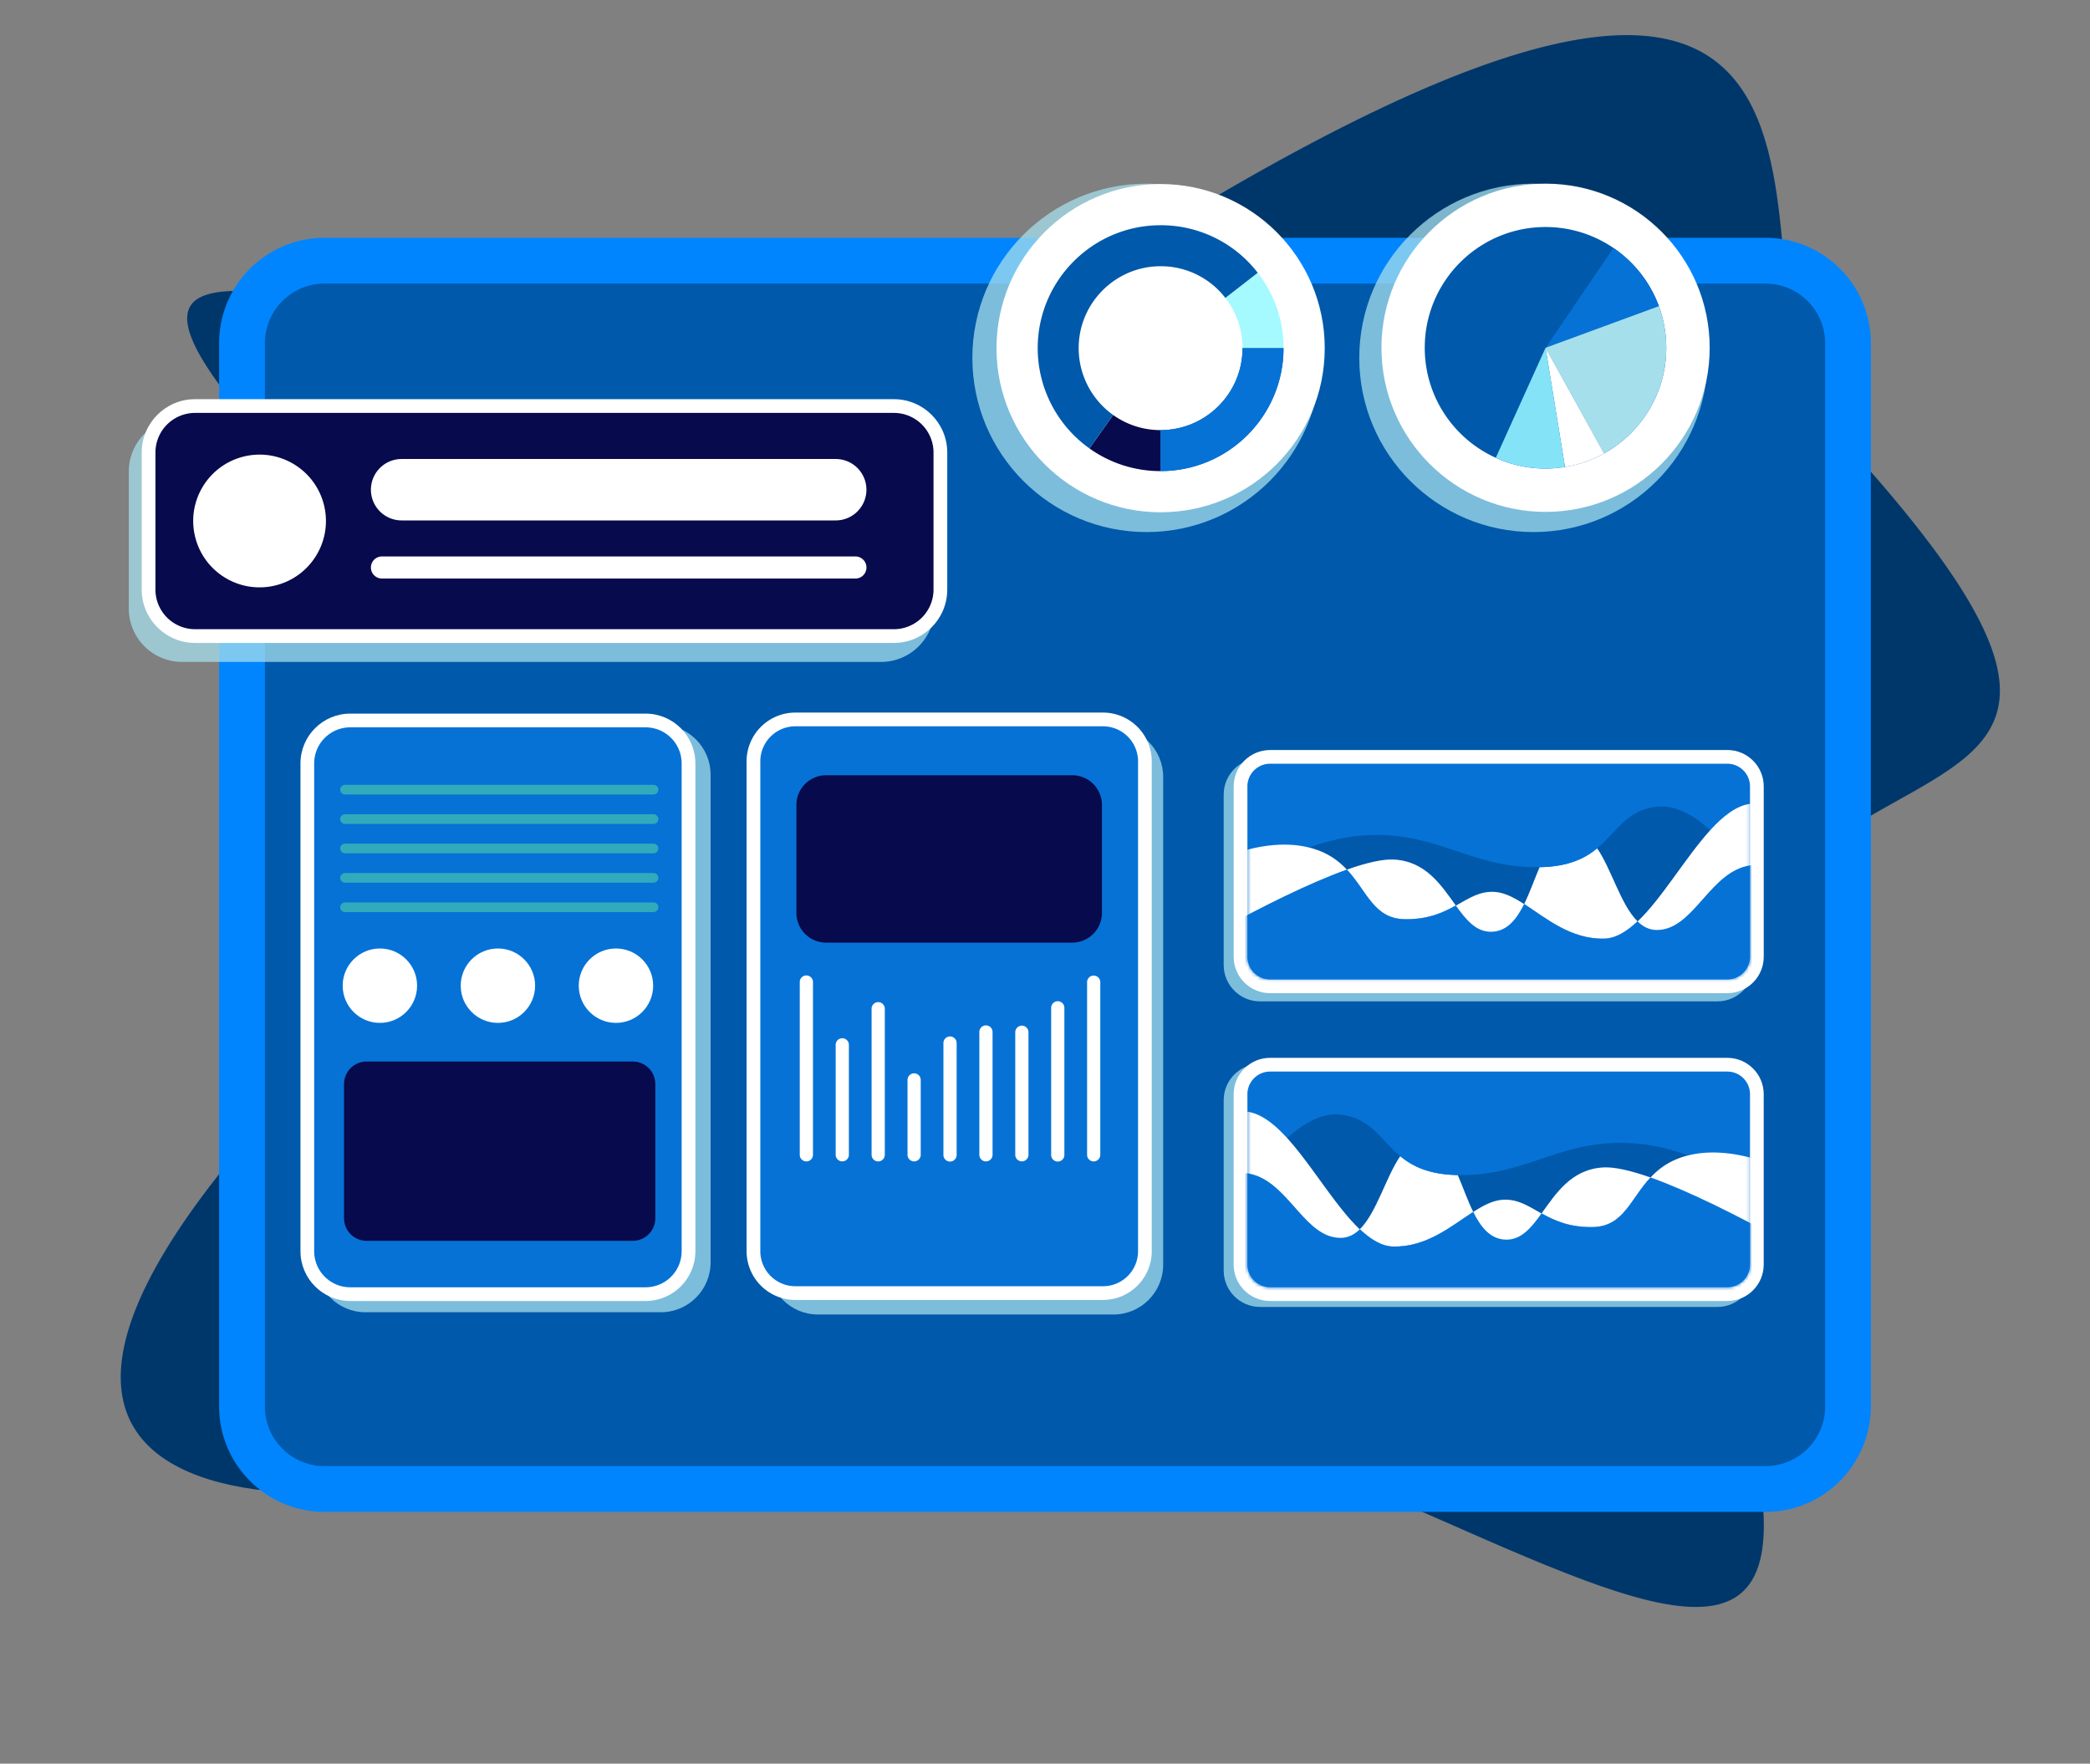 <svg xmlns="http://www.w3.org/2000/svg" xmlns:xlink="http://www.w3.org/1999/xlink" width="634" height="535" fill="none" xmlns:v="https://vecta.io/nano"><rect width="100%" height="100%" fill="#808080" stroke="none"/><style><![CDATA[.B{fill:#fff}.C{fill-rule:evenodd}.D{fill:#a6dfec}.E{fill:#0672d6}.F{opacity:.75}.G{fill:#0059aa}.H{fill:#31abbc}.I{fill:#070a4c}]]></style><path d="M83.181 136.828C-23.6 18.297 220.674 164.732 331.972 82.182c264.229-168.527 187.354 8.845 220.814 44.645 161.953 173.28-99.918 43.101-26.095 291.66 56.032 188.656-181.776-79.854-339.822 14.329-43.74 26.066-230.803 50.66-110.52-88.588 67.622-78.284 113.614-88.869 6.833-207.4z" fill="#00376b"/><path d="M98.449 458.626c-17.63 0-31.981-14.342-31.981-31.981V104.119c0-3.661.612-7.251 1.826-10.663 4.467-12.729 16.593-21.318 30.146-21.318h437.111c13.553 0 25.679 8.589 30.164 21.362 1.197 3.368 1.809 6.958 1.809 10.61v322.526a32.14 32.14 0 0 1-9.396 22.63 31.75 31.75 0 0 1-22.586 9.351H98.449v.009z" fill="#0085ff"/><path d="M553.662 104.119v322.526c0 4.786-1.906 9.404-5.301 12.79-3.386 3.386-7.986 5.301-12.791 5.301H98.451c-9.999 0-18.091-8.111-18.091-18.091V104.119a17.94 17.94 0 0 1 1.028-6.01c2.473-7.038 9.174-12.082 17.063-12.082h437.111c7.889 0 14.59 5.044 17.063 12.082.665 1.87 1.028 3.9 1.028 6.01h.009z" class="G"/><g style="mix-blend-mode:multiply" class="F D"><path d="M382.251 322.697h138.712c6.09 0 11.036 4.946 11.036 11.036v51.677c0 6.09-4.946 11.045-11.044 11.045H382.242c-6.09 0-11.036-4.946-11.036-11.036v-51.677c0-6.09 4.946-11.045 11.045-11.045z"/></g><path d="M385.272 320.889h138.713c6.089 0 11.036 4.946 11.036 11.035v51.678c0 6.089-4.947 11.044-11.045 11.044H385.263c-6.089 0-11.035-4.946-11.035-11.036v-51.677c0-6.089 4.946-11.044 11.044-11.044z" class="B"/><path d="M523.986 325.053H385.282a6.88 6.88 0 0 0-6.879 6.878v51.668a6.88 6.88 0 0 0 6.879 6.879h138.704a6.88 6.88 0 0 0 6.878-6.879v-51.668a6.88 6.88 0 0 0-6.878-6.878z" class="E"/><mask id="A" maskUnits="userSpaceOnUse" x="378" y="325" width="153" height="66"><path d="M523.985 325.051H385.281a6.88 6.88 0 0 0-6.879 6.878v51.669a6.88 6.88 0 0 0 6.879 6.878h138.704a6.88 6.88 0 0 0 6.878-6.878v-51.669a6.88 6.88 0 0 0-6.878-6.878z" class="B"/></mask><g mask="url(#A)" class="C"><path d="M373.13 390.291l.399.018 156.157 6.231 8.377-21.717 3.536-9.174s-13.801-9.689-29.464-15.175c-5.052-1.782-10.3-3.12-15.343-3.555-23.304-2.003-32.983 9.928-54.567 9.538 1.569 3.652 2.96 7.703 4.68 11.177-6.648 4.291-14.12 10.735-24.314 10.513-3.43-.08-6.772-2.127-10.078-5.247 5.079-4.982 7.915-15.858 12.259-22.16-6.037-4.973-8.82-11.541-18.012-12.623-5.708-.682-11.426 2.695-16.292 7.1-4.015 3.626-7.446 7.942-9.821 11.258-2.234 3.111-3.537 5.362-3.537 5.362l-3.794 27.115-.195 1.348.009-.009zm94.499-22.205c4.344-6 8.971-13.313 18.579-13.943 3.528-.239 8.607.984 14.466 3.041-6.125 6.524-8.137 14.882-17.506 15.051-7.127.124-11.674-2.012-15.539-4.149z" class="G"/><path d="M370.416 357.326c.027 10.566 1.596 23.064 2.899 31.618l.204 1.365 1.4 8.306c.053.345.098.532.098.532l11.621.07 155.297.931 2.163-21.965 2.056-20.857s-18.065-10.832-34.038-6.843a12.95 12.95 0 0 0-.957.248c-4.733 1.365-7.969 3.768-10.495 6.471-6.125 6.524-8.137 14.883-17.506 15.051-7.127.124-11.674-2.012-15.539-4.148-4.042-2.252-7.304-4.512-11.931-4.149-2.89.222-5.762 1.738-8.802 3.697-6.648 4.29-14.12 10.734-24.314 10.512-3.43-.079-6.772-2.127-10.078-5.247-7.384-7.003-14.564-19.465-22.036-27.691-3.927-4.308-7.942-7.446-12.108-7.996-6.125-.815-7.969 8.483-7.942 20.122l.008-.027z" class="B"/><path d="M467.629 368.087c3.856 2.136 8.412 4.273 15.539 4.148 9.369-.168 11.39-8.527 17.506-15.051-5.859-2.056-10.938-3.279-14.466-3.04-9.609.62-14.236 7.942-18.579 13.943zm-55.126 4.805c3.306 3.12 6.648 5.167 10.078 5.247 10.194.222 17.666-6.222 24.314-10.513-1.719-3.474-3.111-7.525-4.68-11.177-.177 0-.363-.018-.541-.018-8.314-.239-13.216-2.668-16.912-5.708-4.343 6.302-7.18 17.178-12.259 22.16v.009z" class="B"/><path d="M441.684 356.439l.541.018c-2.332-5.495-5.026-10.105-9.706-10.468-3.209-.248-5.656 1.719-7.748 4.751 3.697 3.04 8.599 5.469 16.913 5.708v-.009zm-78.155 41.601l11.399.567 11.719.594 160.447 8.093 8.669-22.373s-4.662-2.819-11.647-6.763l-6.054-3.351c-11.231-6.134-25.804-13.535-37.38-17.639-6.125 6.524-8.137 14.883-17.506 15.051-7.127.124-11.674-2.012-15.539-4.148-3.111 4.334-6.098 7.986-10.681 7.968-4.751-.026-7.703-3.678-10.052-8.429-6.648 4.29-14.12 10.734-24.314 10.512-3.43-.079-6.772-2.127-10.078-5.247-1.64 1.613-3.51 2.597-5.753 2.624-10.566.115-15.388-15.512-26.104-19.049-1.959-.638-4.113-.878-6.542-.541-1.392.195-2.606.683-3.696 1.401-11.134 7.499-6.888 40.712-6.888 40.712v.018z" class="E"/></g><g style="mix-blend-mode:multiply" class="F D"><path d="M248.156 220.576h89.589c8.341 0 15.104 6.772 15.104 15.104v147.967c0 8.341-6.772 15.105-15.104 15.105h-89.589c-8.341 0-15.104-6.773-15.104-15.105V235.68c0-8.341 6.772-15.104 15.104-15.104z"/></g><g style="mix-blend-mode:multiply" class="F D"><path d="M110.862 219.884h89.589c8.341 0 15.104 6.772 15.104 15.104v147.967c0 8.341-6.772 15.104-15.104 15.104h-89.589c-8.341 0-15.104-6.772-15.104-15.104V234.988c0-8.341 6.772-15.104 15.104-15.104z"/></g><g style="mix-blend-mode:multiply" class="F D"><path d="M382.251 230.006h138.712c6.09 0 11.036 4.946 11.036 11.036v51.677c0 6.089-4.946 11.044-11.044 11.044H382.242c-6.09 0-11.036-4.946-11.036-11.035V241.05c0-6.089 4.946-11.035 11.036-11.035l.009-.009z"/></g><g style="mix-blend-mode:multiply" class="F D"><path d="M267.249 126.848H55.257a16.19 16.19 0 0 0-16.186 16.185v41.573a16.19 16.19 0 0 0 16.186 16.185h211.992c8.939 0 16.185-7.246 16.185-16.185v-41.573c0-8.939-7.246-16.185-16.185-16.185z"/></g><g style="mix-blend-mode:multiply" class="F C D"><path d="M347.804 55.713c29.163 0 52.847 23.676 52.847 52.847s-23.675 52.838-52.847 52.838-52.838-23.675-52.838-52.838 23.676-52.847 52.838-52.847z"/></g><g style="mix-blend-mode:multiply" class="F C D"><path d="M465.172 55.713c29.163 0 52.848 23.676 52.848 52.847s-23.676 52.838-52.848 52.838-52.838-23.675-52.838-52.838 23.676-52.847 52.838-52.847z"/></g><path d="M352.069 55.827c27.479 0 49.789 22.311 49.789 49.789s-22.31 49.781-49.789 49.781-49.78-22.311-49.78-49.781 22.311-49.789 49.78-49.789z" class="B C"/><mask id="B" maskUnits="userSpaceOnUse" x="302" y="55" width="100" height="101"><path d="M352.07 55.825c27.479 0 49.789 22.311 49.789 49.789s-22.31 49.781-49.789 49.781-49.78-22.311-49.78-49.781 22.311-49.789 49.78-49.789z" class="B"/></mask><g mask="url(#B)"><path d="M389.36 105.613h-12.436c0-5.575-1.799-10.849-5.212-15.237l9.812-7.632a36.94 36.94 0 0 1 7.836 22.869z" fill="#a4faff"/><use xlink:href="#I" class="G"/><path d="M352.069 142.907a37.05 37.05 0 0 1-21.592-6.888l7.206-10.131c4.219 3.005 9.192 4.582 14.386 4.582v12.437z" class="I"/><path d="M330.476 136.018c-9.83-6.994-15.689-18.358-15.689-30.404 0-20.564 16.726-37.291 37.291-37.291a37.06 37.06 0 0 1 29.455 14.422l-9.821 7.632a24.7 24.7 0 0 0-19.643-9.618c-13.704 0-24.855 11.151-24.855 24.855 0 8.031 3.909 15.61 10.469 20.272l-7.207 10.132z" class="G"/><use xlink:href="#I" class="E"/></g><path d="M468.842 55.712c27.478 0 49.789 22.311 49.789 49.789s-22.311 49.78-49.789 49.78-49.78-22.31-49.78-49.78 22.31-49.789 49.78-49.789z" class="B C"/><mask id="C" maskUnits="userSpaceOnUse" x="419" y="55" width="100" height="101"><path d="M468.843 55.712c27.478 0 49.789 22.311 49.789 49.789s-22.311 49.78-49.789 49.78-49.781-22.31-49.781-49.78 22.311-49.789 49.781-49.789z" class="B"/></mask><g mask="url(#C)" class="C"><path d="M505.468 105.502c0 13.775-7.623 25.803-18.889 32.044-3.617 2.012-7.605 3.43-11.851 4.104-1.915.319-3.892.487-5.895.487-5.38 0-10.495-1.152-15.095-3.271-12.693-5.735-21.54-18.526-21.54-33.364 0-20.219 16.416-36.635 36.635-36.635 7.623 0 14.706 2.34 20.582 6.329 6.267 4.264 11.151 10.433 13.81 17.666a36.61 36.61 0 0 1 2.234 12.631l.009.009z" class="G"/><path d="M503.234 92.87l-34.392 12.631 20.582-30.297c6.267 4.264 11.151 10.433 13.81 17.666z" class="E"/><path d="M505.468 105.503c0 13.775-7.623 25.803-18.889 32.044l-17.746-32.044 34.392-12.631a36.61 36.61 0 0 1 2.234 12.631h.009z" class="D"/><path d="M486.588 137.544c-3.617 2.012-7.606 3.431-11.852 4.104l-5.894-36.147 17.746 32.043z" class="B"/><path d="M474.737 141.648c-1.915.319-3.891.488-5.895.488-5.38 0-10.495-1.152-15.095-3.271l15.095-33.364 5.895 36.147z" fill="#85e3f8"/></g><path d="M271.156 121.086H59.182c-8.944 0-16.195 7.25-16.195 16.194v41.555c0 8.944 7.251 16.194 16.195 16.194h211.974c8.944 0 16.194-7.25 16.194-16.194V137.28c0-8.944-7.25-16.194-16.194-16.194z" class="B"/><path d="M271.156 125.252H59.182a12.03 12.03 0 0 0-12.029 12.028v41.555a12.03 12.03 0 0 0 12.029 12.028h211.974a12.03 12.03 0 0 0 12.028-12.028V137.28a12.03 12.03 0 0 0-12.028-12.028z" class="I"/><mask id="D" maskUnits="userSpaceOnUse" x="47" y="125" width="237" height="66"><path d="M271.155 125.254H59.181a12.03 12.03 0 0 0-12.029 12.028v41.555a12.03 12.03 0 0 0 12.029 12.028h211.974a12.03 12.03 0 0 0 12.028-12.028v-41.555a12.03 12.03 0 0 0-12.028-12.028z" class="B"/></mask><g mask="url(#D)" class="B"><path d="M83.412 177.619c10.814-2.58 17.489-13.439 14.909-24.253s-13.439-17.488-24.252-14.908S56.58 151.896 59.16 162.71s13.438 17.489 24.252 14.909zm170.103-38.385H121.832a9.32 9.32 0 0 0-9.316 9.316 9.32 9.32 0 0 0 9.316 9.317h131.683a9.32 9.32 0 0 0 9.316-9.317 9.32 9.32 0 0 0-9.316-9.316z"/><path d="M259.49 175.496H115.866c-1.843 0-3.35-1.498-3.35-3.35a3.35 3.35 0 0 1 3.35-3.351H259.49c1.843 0 3.35 1.498 3.35 3.351a3.35 3.35 0 0 1-3.35 3.35z" class="C"/></g><path d="M106.252 216.47h89.588c8.341 0 15.105 6.772 15.105 15.104v147.967c0 8.341-6.773 15.104-15.105 15.104h-89.588c-8.341 0-15.105-6.772-15.105-15.104V231.574c0-8.341 6.772-15.104 15.105-15.104z" class="B"/><path d="M195.84 220.636h-89.597a10.94 10.94 0 0 0-10.938 10.938V379.55a10.94 10.94 0 0 0 10.938 10.938h89.597a10.94 10.94 0 0 0 10.938-10.938V231.574a10.94 10.94 0 0 0-10.938-10.938z" class="E"/><mask id="E" maskUnits="userSpaceOnUse" x="95" y="220" width="112" height="171"><path d="M195.837 220.636H106.24a10.94 10.94 0 0 0-10.938 10.938V379.55a10.94 10.94 0 0 0 10.938 10.938h89.597a10.94 10.94 0 0 0 10.939-10.938V231.574a10.94 10.94 0 0 0-10.939-10.938z" class="B"/></mask><g mask="url(#E)"><use xlink:href="#J" class="C H"/><use xlink:href="#J" y="8.916" class="C H"/><use xlink:href="#J" y="17.835" class="C H"/><use xlink:href="#J" y="26.752" class="C H"/><use xlink:href="#J" y="35.668" class="C H"/><path d="M191.956 322.003h-80.768c-3.77 0-6.826 3.056-6.826 6.825v40.739c0 3.77 3.056 6.825 6.826 6.825h80.768c3.77 0 6.826-3.055 6.826-6.825v-40.739c0-3.769-3.056-6.825-6.826-6.825z" class="I"/><use xlink:href="#K" class="B"/><use xlink:href="#K" x="35.803" class="B"/><use xlink:href="#K" x="71.612" class="B"/></g><path d="M385.271 227.506h138.713c6.089 0 11.044 4.946 11.044 11.044v51.678c0 6.089-4.946 11.044-11.044 11.044H385.271c-6.09 0-11.036-4.946-11.036-11.036v-51.677c0-6.089 4.946-11.044 11.045-11.044l-.009-.009z" class="B"/><path d="M523.983 231.672H385.279a6.88 6.88 0 0 0-6.879 6.878v51.669a6.88 6.88 0 0 0 6.879 6.878h138.704a6.88 6.88 0 0 0 6.878-6.878V238.55a6.88 6.88 0 0 0-6.878-6.878z" class="E"/><mask id="F" maskUnits="userSpaceOnUse" x="378" y="231" width="153" height="67"><path d="M523.982 231.67H385.278a6.88 6.88 0 0 0-6.879 6.878v51.669a6.88 6.88 0 0 0 6.879 6.878h138.704a6.88 6.88 0 0 0 6.878-6.878v-51.669a6.88 6.88 0 0 0-6.878-6.878z" class="B"/></mask><g mask="url(#F)" class="C"><path d="M535.939 295.551l-3.793-27.115s-1.303-2.251-3.537-5.363c-2.376-3.315-5.806-7.641-9.821-11.257-4.858-4.405-10.584-7.774-16.292-7.1-9.192 1.081-11.967 7.65-18.012 12.622 4.343 6.303 7.18 17.179 12.259 22.16-3.307 3.12-6.648 5.168-10.079 5.248-10.193.221-17.666-6.223-24.314-10.513 1.72-3.475 3.112-7.525 4.681-11.177-21.593.39-31.273-11.541-54.567-9.538-5.044.434-10.291 1.782-15.344 3.554-15.662 5.487-29.464 15.176-29.464 15.176l3.537 9.174 8.376 21.717 156.158-6.232.399-.018-.195-1.347.008.009zm-109.851-16.7c-9.369-.168-11.39-8.527-17.507-15.051 5.859-2.056 10.939-3.28 14.466-3.04 9.609.62 14.236 7.942 18.579 13.943-3.855 2.136-8.412 4.272-15.538 4.148z" class="G"/><path d="M538.838 263.934c-.026 10.566-1.595 23.064-2.898 31.618l-.204 1.365-1.401 8.305c-.053.346-.097.532-.097.532l-11.621.071-155.297.931-2.163-21.965-2.056-20.857s18.064-10.832 34.037-6.843c.319.071.639.15.958.248 4.733 1.365 7.968 3.767 10.495 6.471 6.125 6.523 8.137 14.882 17.506 15.051 7.127.124 11.674-2.013 15.539-4.149 4.042-2.251 7.304-4.512 11.931-4.148 2.889.222 5.761 1.737 8.802 3.696 6.648 4.29 14.12 10.735 24.314 10.513 3.43-.08 6.772-2.127 10.078-5.248 7.384-7.002 14.563-19.465 22.036-27.691 3.927-4.308 7.942-7.446 12.108-7.995 6.125-.816 7.969 8.483 7.942 20.121l-.009-.026z" class="B"/><path d="M441.626 274.694c-3.856 2.137-8.412 4.273-15.539 4.149-9.369-.169-11.39-8.527-17.506-15.051 5.859-2.057 10.938-3.28 14.466-3.041 9.609.621 14.236 7.943 18.579 13.943zm55.126 4.805c-3.307 3.12-6.648 5.168-10.079 5.247-10.193.222-17.666-6.222-24.314-10.512 1.72-3.475 3.112-7.526 4.681-11.178.177 0 .363-.017.54-.017 8.315-.24 13.217-2.669 16.913-5.709 4.343 6.302 7.18 17.179 12.259 22.16v.009z" class="B"/><path d="M467.58 263.047l-.541.018c2.331-5.496 5.026-10.105 9.706-10.469 3.209-.248 5.655 1.72 7.747 4.751-3.696 3.041-8.598 5.469-16.912 5.709v-.009zm78.146 41.599l-11.399.568-11.718.594-160.448 8.092-8.669-22.372s4.663-2.819 11.648-6.764l6.054-3.35c11.23-6.134 25.803-13.536 37.379-17.64 6.125 6.524 8.137 14.883 17.507 15.051 7.126.125 11.673-2.012 15.538-4.148 3.111 4.335 6.099 7.987 10.681 7.969 4.751-.027 7.703-3.679 10.052-8.43 6.648 4.29 14.12 10.735 24.314 10.513 3.43-.08 6.772-2.127 10.078-5.248 1.64 1.614 3.511 2.598 5.753 2.624 10.566.115 15.388-15.512 26.105-19.049 1.959-.638 4.113-.877 6.541-.54 1.392.195 2.606.682 3.697 1.4 11.133 7.499 6.887 40.713 6.887 40.713v.017z" class="E"/></g><path d="M241.278 216.152h93.302a14.81 14.81 0 0 1 14.803 14.803v148.57a14.81 14.81 0 0 1-14.803 14.803h-93.302a14.81 14.81 0 0 1-14.803-14.803v-148.57a14.81 14.81 0 0 1 14.803-14.803z" class="B"/><path d="M334.59 220.318h-93.312a10.64 10.64 0 0 0-10.636 10.637v148.579a10.64 10.64 0 0 0 10.636 10.636h93.312a10.64 10.64 0 0 0 10.637-10.636V230.955a10.64 10.64 0 0 0-10.637-10.637z" class="E"/><mask id="G" maskUnits="userSpaceOnUse" x="230" y="220" width="116" height="171"><path d="M334.589 220.32h-93.312a10.64 10.64 0 0 0-10.636 10.637v148.579a10.64 10.64 0 0 0 10.636 10.636h93.312a10.64 10.64 0 0 0 10.637-10.636V230.957a10.64 10.64 0 0 0-10.637-10.637z" class="B"/></mask><g mask="url(#G)"><path d="M325.272 235.165h-74.679a9.01 9.01 0 0 0-9.006 9.006v32.761a9.01 9.01 0 0 0 9.006 9.006h74.679a9.01 9.01 0 0 0 9.006-9.006v-32.761a9.01 9.01 0 0 0-9.006-9.006z" class="I"/><path d="M246.613 297.941V350.3a2 2 0 0 1-2.003 2.004c-1.108 0-2.004-.896-2.004-2.004v-52.359a2.004 2.004 0 1 1 4.007 0zm10.895 19.004v33.346a2.003 2.003 0 1 1-4.006 0v-33.346a2.003 2.003 0 1 1 4.006 0zm10.893-10.955v44.311a2.003 2.003 0 1 1-4.006 0V305.99a2.003 2.003 0 1 1 4.006 0zm10.902 21.599v22.71a2.003 2.003 0 1 1-4.006 0v-22.71a2.003 2.003 0 1 1 4.006 0zm10.893-11.186v33.896a2.004 2.004 0 1 1-4.007 0v-33.896c0-1.108.896-2.004 2.004-2.004a2 2 0 0 1 2.003 2.004zm10.895-3.359V350.3a2.003 2.003 0 1 1-4.006 0v-37.256a2.003 2.003 0 1 1 4.006 0zm10.894.08v37.167a2.003 2.003 0 1 1-4.006 0v-37.167a2.003 2.003 0 1 1 4.006 0zm10.894-7.366V350.3a2.004 2.004 0 1 1-4.007 0v-44.542a2.004 2.004 0 1 1 4.007 0zm10.893-7.817V350.3a2.003 2.003 0 1 1-4.006 0v-52.359a2.003 2.003 0 1 1 4.006 0z" class="B C"/></g><defs ><path id="I" d="M352.068 142.904v-12.436c13.704 0 24.855-11.151 24.855-24.855h12.436c0 20.565-16.726 37.291-37.291 37.291z"/><path id="J" d="M198.25 241.004h-93.586c-.807 0-1.463-.656-1.463-1.462s.656-1.463 1.463-1.463h93.586c.807 0 1.462.656 1.462 1.463s-.655 1.462-1.462 1.462z"/><path id="K" d="M115.238 310.285c6.232 0 11.284-5.052 11.284-11.284s-5.052-11.284-11.284-11.284-11.284 5.052-11.284 11.284 5.052 11.284 11.284 11.284z"/></defs></svg>